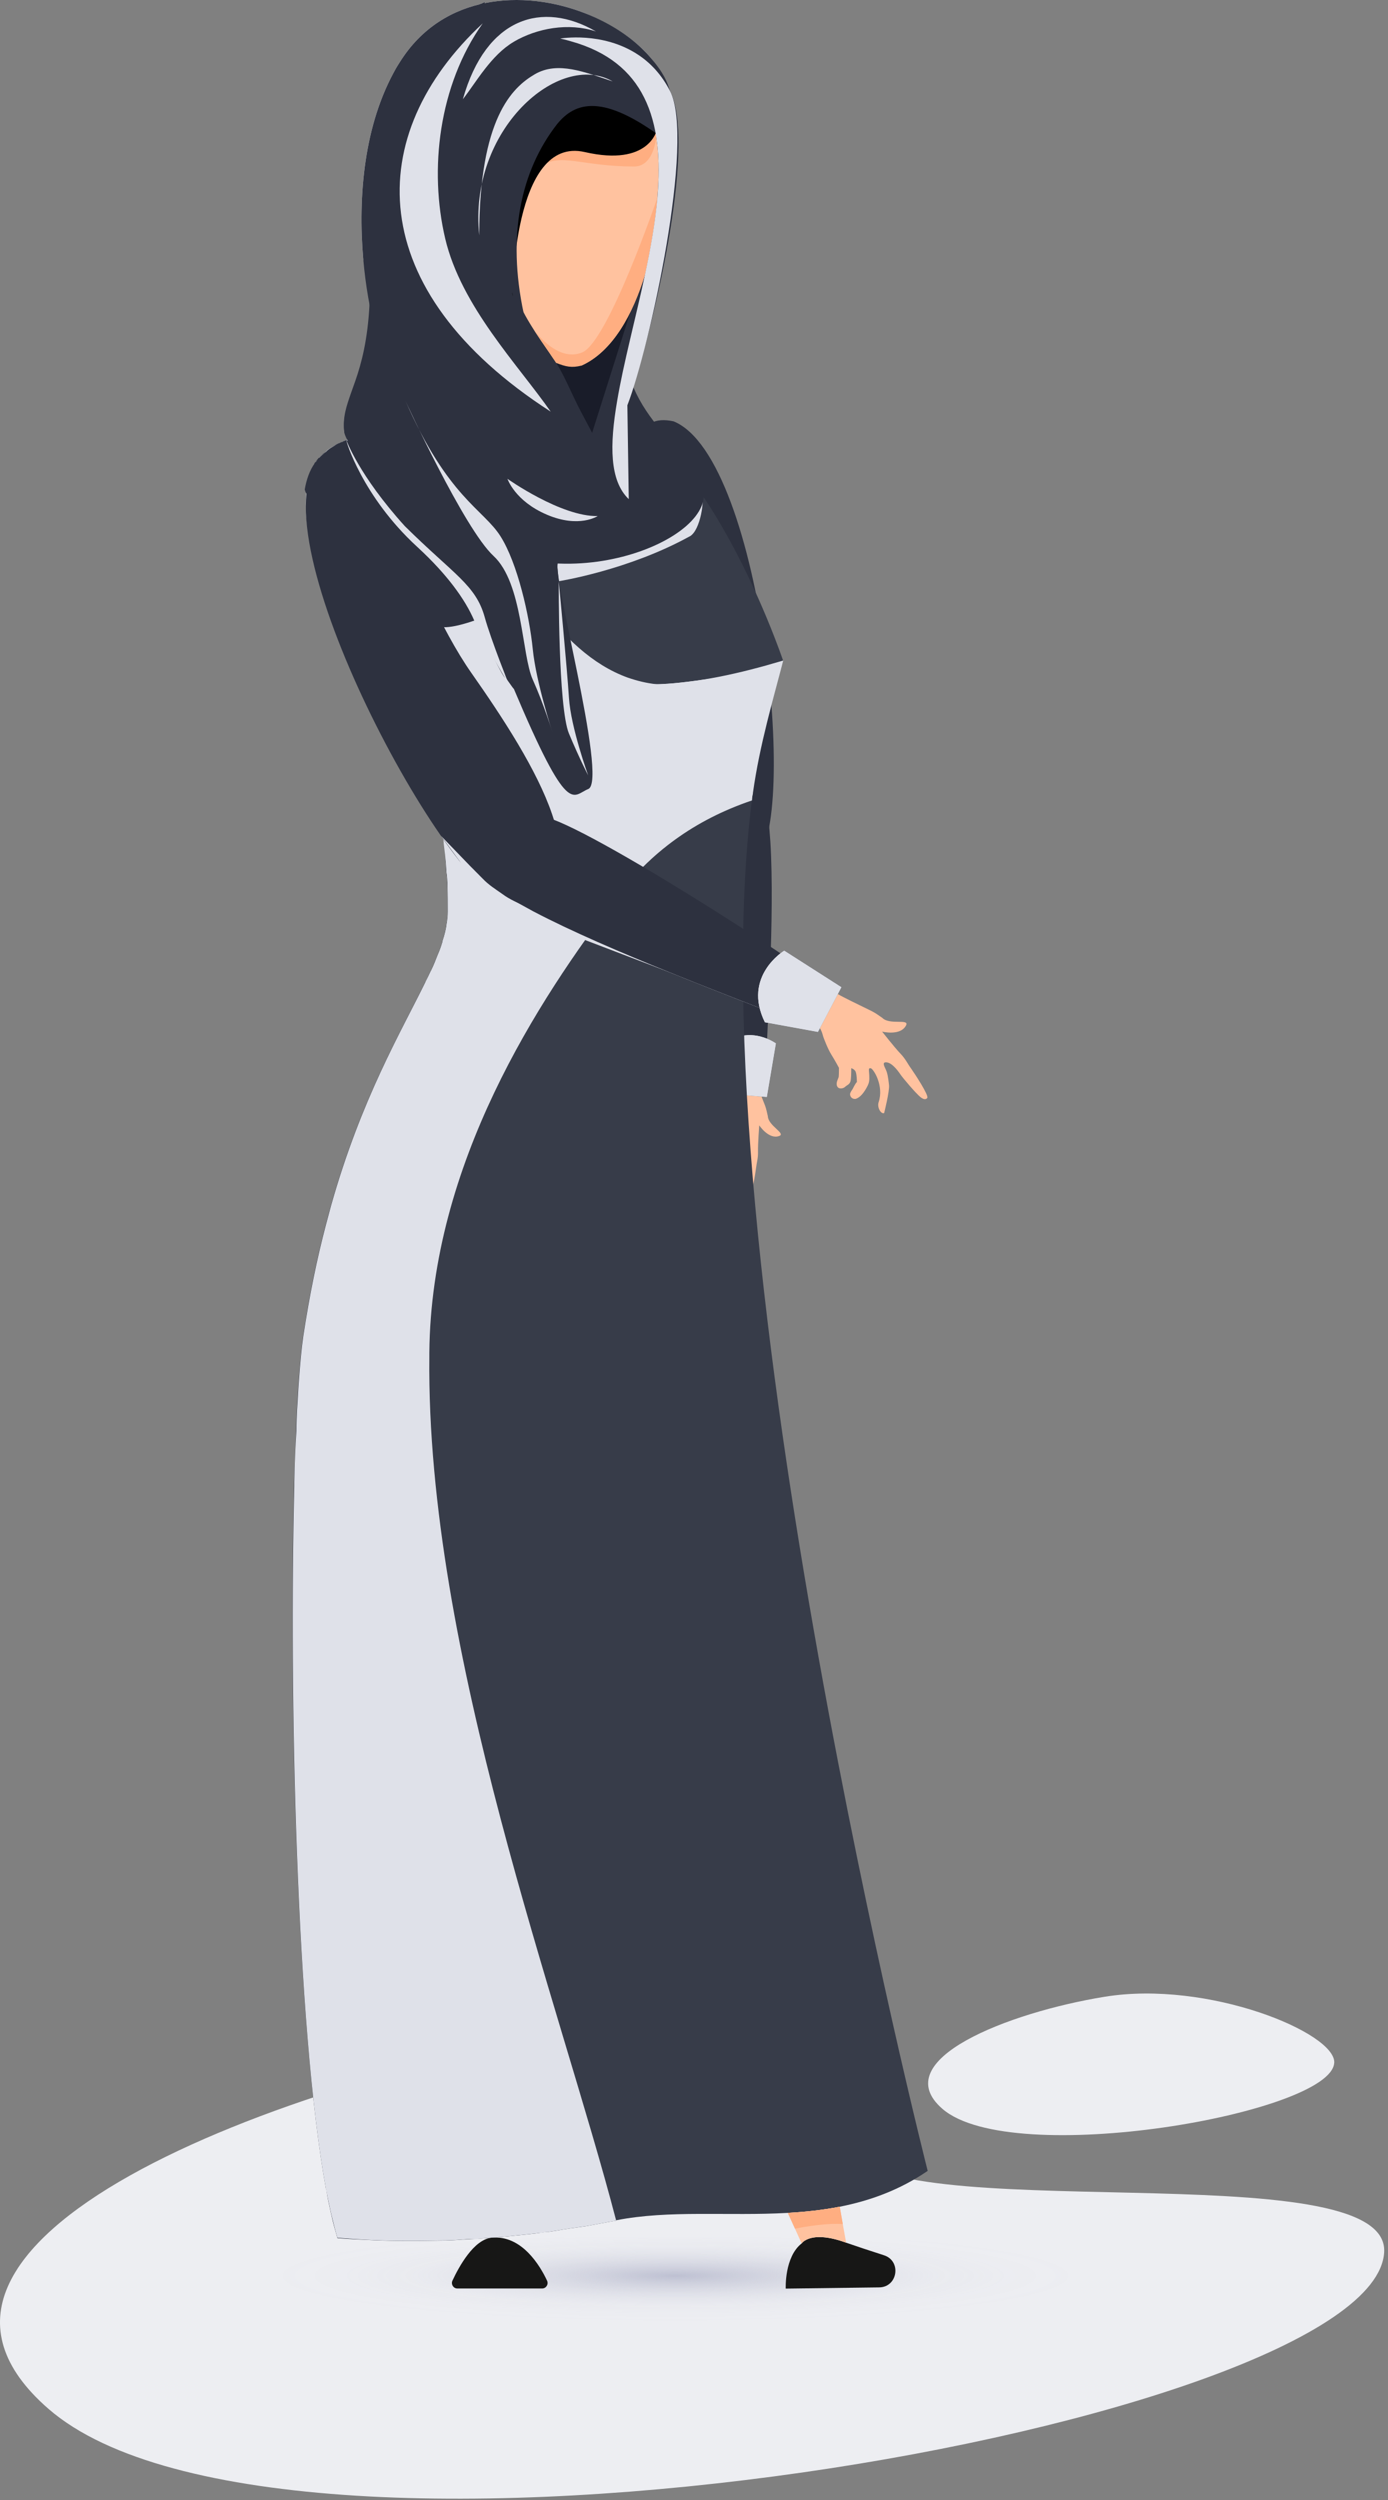 <svg width="250" height="450" viewBox="0 0 250 450" fill="none" xmlns="http://www.w3.org/2000/svg">
<rect x="0" y="0" width="250" height="450" fill="#808080" stroke="none"/>
<path d="M152.29 386.35C158.87 401.57 250.33 387.03 249.31 405.39C247.58 436.43 51.54 470.73 8.75 433.61C-25.83 403.61 49.28 374.46 108.3 364.86C171.91 354.51 135.92 348.49 152.29 386.34V386.35Z" fill="#EDEEF2"/>
<path d="M240.31 371.309C239.8 380.419 182.29 390.479 169.74 379.589C159.59 370.789 181.63 362.239 198.95 359.419C217.61 356.379 240.62 365.919 240.32 371.309H240.31Z" fill="#EDEEF2"/>
<path opacity="0.5" d="M122.14 417.78C179.036 417.78 225.16 414.381 225.16 410.19C225.16 405.998 179.036 402.6 122.14 402.6C65.244 402.6 19.12 405.998 19.12 410.19C19.12 414.381 65.244 417.78 122.14 417.78Z" fill="url(#paint0_radial_123_18)"/>
<path d="M158.36 411.729L141.52 411.949C141.52 411.949 141.27 406.249 144.4 403.809C144.59 403.559 144.78 403.429 144.96 403.309C146.71 402.249 149.47 402.619 152.41 403.689C154.13 404.289 156.55 405.089 159.22 405.949C162.41 406.979 161.71 411.679 158.36 411.729Z" fill="#171716"/>
<path d="M82.38 411.929H97.64C98.36 411.929 98.84 411.179 98.54 410.529C97.28 407.849 93.99 402.279 88.57 402.789C85.33 403.089 82.65 408.039 81.49 410.519C81.19 411.179 81.66 411.929 82.38 411.929Z" fill="#171716"/>
<path d="M80.69 164.02C80.69 164.58 80.63 165.12 80.55 165.64C80.61 165.1 80.69 164.55 80.69 164.02Z" fill="#939496"/>
<path d="M135.54 155.19C144.23 151.03 137.6 82.45 121.32 75.84C107.64 72.9 119.13 101.31 118.91 119.91C118.69 138.22 119.79 162.73 135.54 155.19Z" fill="#2D313F"/>
<path d="M133.39 186.229C131.12 186.259 128.22 187.959 128.22 187.959C128.22 187.959 129.02 190.249 129.45 191.929C129.59 192.449 129.68 192.919 129.71 193.229C129.82 194.549 129.48 195.719 129.18 196.289C128.87 196.859 128.18 198.759 128.01 199.699C127.85 200.629 127.46 202.159 127.46 202.159C127.46 202.159 126.59 203.109 126.4 203.249C126.21 203.389 125.35 203.619 125.17 204.219C124.99 204.819 125.74 205.199 126.1 205.169C126.46 205.139 126.86 205.389 127.34 205.099C127.73 204.859 128.5 204.019 128.79 203.699C128.79 203.699 128.79 203.699 128.79 203.689C128.85 203.619 128.89 203.579 128.89 203.579C128.89 203.579 129.06 203.809 129.08 204.159C129.08 204.219 129.08 204.289 129.08 204.349C129.03 204.819 128.04 205.899 128.04 205.899C127.84 205.839 126.73 206.269 126.73 206.269C126.44 206.329 126.1 206.419 125.93 206.539C125.65 206.749 125.5 207.319 125.9 207.699C125.94 207.749 125.99 207.799 126.06 207.829C126.733 208.115 127.7 208.019 128.96 207.539C129.44 207.359 129.76 207.129 130.31 206.459C130.86 205.789 131.01 205.399 131.28 205.759C131.54 206.119 130.97 209.369 128.47 210.769C127.64 211.229 127.4 212.559 127.92 212.719C127.92 212.719 131.03 210.659 131.61 209.879C131.8 209.619 132.51 208.679 132.81 208.009C133.12 207.329 133.22 206.159 133.83 206.779C134.44 207.389 134.36 208.799 134.2 209.879C134.1 210.569 133.97 213.839 134.12 214.839C134.2 215.389 134.41 215.769 134.85 215.699C135.37 215.619 136.06 211.159 136.15 210.429C136.3 209.149 136.56 208.559 136.53 207.259C136.5 205.959 136.75 202.559 136.75 202.559C136.75 202.559 138.48 205.189 140.37 204.469C141.57 204.009 138.36 202.639 138.3 200.909C138.23 200.629 138.16 200.309 138.08 199.959C138.01 199.649 137.91 199.329 137.8 199.009C137.49 198.189 136.44 195.599 135.88 194.069C135.81 193.879 135.75 193.709 135.69 193.549C135.22 192.179 133.4 186.249 133.4 186.249L133.39 186.229Z" fill="#FFC29F"/>
<path d="M130.83 197.579L137.73 196.749C137.74 196.459 137.78 196.119 137.76 195.759C137.79 195.419 137.78 195.059 137.81 194.599C138.15 185.949 139.56 164.739 138.76 151.569C138.64 149.859 138.51 148.329 138.35 146.959C138.32 146.769 138.26 146.629 138.26 146.509C137.99 145.149 137.58 143.839 137.04 142.549L136.22 140.709L136.17 140.689C132.32 137.799 127.25 141.989 125.04 146.319C122.76 150.679 129.56 194.779 130.69 197.349C130.77 197.439 130.79 197.509 130.82 197.579H130.83Z" fill="#2D313F"/>
<path d="M129.16 189.268L130.86 196.858L138.12 197.458L139.75 187.808C139.75 187.808 134.01 183.638 129.16 189.268Z" fill="#2D313F"/>
<g style="mix-blend-mode:multiply">
<path d="M129.16 189.268L130.86 196.858L138.12 197.458L139.75 187.808C139.75 187.808 134.01 183.638 129.16 189.268Z" fill="#DFE1E9"/>
</g>
<g style="mix-blend-mode:multiply">
<path d="M129.16 189.268L130.86 196.858L138.12 197.458L139.75 187.808C139.75 187.808 134.01 183.638 129.16 189.268Z" fill="#DFE1E9"/>
</g>
<path d="M58.76 394.039C58.88 394.849 59.01 395.669 59.19 396.479C59.38 397.229 59.51 398.049 59.69 398.739C60.01 400.239 60.38 401.489 60.76 402.799V402.859C60.76 402.859 62.63 403.049 66.08 403.179C69.28 403.369 73.78 403.429 79.22 403.309C80.6 403.309 81.98 403.239 83.35 403.119H83.48C84.17 403.119 84.86 403.049 85.61 402.989C86.79 402.929 87.99 402.859 89.24 402.739C91.11 402.609 92.99 402.369 95.06 402.179C95.43 402.179 95.87 402.049 96.31 402.049C96.74 401.979 97.19 401.919 97.56 401.859C97.99 401.789 98.43 401.729 98.87 401.729C99.3 401.669 99.68 401.599 100.12 401.539C101.87 401.219 103.62 400.979 105.44 400.729C107.26 400.409 109.07 400.039 110.95 399.719V399.659C120.46 397.759 131.2 398.929 141.9 398.319C145.04 398.139 148.16 397.809 151.25 397.209C156.71 396.129 162.04 394.209 167.09 390.759C167.09 390.759 125.16 226.009 135.42 144.079C135.42 143.879 135.49 143.639 135.49 143.389C135.49 143.139 135.55 142.889 135.55 142.699C136.74 133.809 138.56 125.799 141.05 118.909C141.05 118.909 124.59 69.959 102.5 73.079C80.34 76.209 70.51 75.829 70.51 75.829C67.83 76.959 65.57 77.829 63.62 78.709H63.5V78.779C63.37 78.839 63.13 78.899 62.94 78.969C62.75 79.029 62.57 79.089 62.38 79.219C62.25 79.219 62.19 79.279 62.06 79.349C62 79.349 61.93 79.409 61.87 79.409C61.8 79.409 61.74 79.469 61.68 79.539H61.61C61.42 79.599 61.23 79.659 61.05 79.789C60.99 79.789 60.93 79.789 60.86 79.849C60.55 79.979 60.3 80.169 60.05 80.349C59.68 80.539 59.3 80.789 58.98 81.039C58.85 81.169 58.66 81.229 58.55 81.409L58.48 81.469C58.42 81.539 58.29 81.599 58.23 81.659C58.23 81.659 58.16 81.599 58.16 81.729L57.97 81.919C57.78 82.109 57.6 82.239 57.48 82.419C57.433 82.419 57.39 82.439 57.35 82.479C57.22 82.669 57.03 82.849 56.92 83.039C56.873 83.079 56.85 83.122 56.85 83.169C56.73 83.229 56.73 83.289 56.66 83.359C56.66 83.479 56.6 83.549 56.6 83.609V83.669C56.53 83.859 56.41 83.989 56.34 84.169C56.28 84.239 56.22 84.299 56.28 84.359C56.22 84.489 56.15 84.619 56.15 84.729C56.03 84.989 55.96 85.099 55.9 85.419V85.479C55.84 85.739 55.77 85.979 55.77 86.239C55.71 86.489 55.71 86.799 55.71 87.049V88.119C55.71 88.369 55.71 88.549 55.77 88.809C55.77 89.369 55.77 89.989 55.9 90.629C55.96 91.189 56.03 91.749 56.15 92.379C56.59 95.009 58.09 97.889 60.17 101.339C61.92 104.339 64.18 107.719 66.48 111.669C66.55 111.669 66.55 111.729 66.55 111.729C71.81 120.749 77.56 132.639 79.69 149.419C80.07 151.799 80.25 154.299 80.38 156.929C80.51 157.749 80.57 158.629 80.57 159.499C80.63 161.009 80.63 162.509 80.63 164.079V164.139C80.63 164.829 80.57 165.519 80.44 166.199C80.32 167.269 80.07 168.269 79.69 169.399C79.69 169.589 79.63 169.769 79.57 169.899C79.37 170.519 79.13 171.209 78.81 171.899C78.43 172.839 78.06 173.829 77.56 174.839V174.899H77.5C77.25 175.459 76.94 176.089 76.69 176.719H76.62C72.24 185.739 65.04 197.749 59.59 217.039C59.28 218.159 58.97 219.349 58.65 220.539C57.09 226.489 55.71 233.119 54.59 240.569C54.27 242.639 54.03 245.449 53.77 248.839C53.65 250.339 53.58 252.039 53.46 253.779C53.39 254.969 53.33 256.289 53.33 257.599C53.2 260.479 53.08 263.549 52.96 266.859V267.609C52.02 304.419 53.33 364.579 58.72 394.069L58.76 394.039Z" fill="#373C49"/>
<g style="mix-blend-mode:multiply">
<path d="M124.25 96.529C113.16 102.659 100.64 104.619 100.64 104.619L100.3 101.239L99.51 98.649L101.83 97.769L102.02 97.709L126.37 88.449C127 89.829 126.17 95.469 124.25 96.539V96.529Z" fill="#DFE1E9"/>
</g>
<g style="mix-blend-mode:multiply">
<path d="M141.07 118.91C139.32 125.67 136.81 134.12 135.62 142.7C135.62 142.89 135.56 143.14 135.5 143.39C135.5 143.64 135.44 143.89 135.44 144.08C125.05 147.59 117.1 153.53 111.09 161.48C96.94 180.01 77.64 209.49 77.33 243.48V244.23C76.77 297.38 100.89 360.91 110.97 399.66V399.72C109.09 400.03 107.28 400.41 105.46 400.72C103.64 400.97 101.89 401.22 100.14 401.53C99.7 401.59 99.33 401.66 98.89 401.72C98.45 401.78 98.01 401.78 97.58 401.91C97.2 401.91 96.77 401.97 96.33 402.04C95.89 402.04 95.45 402.17 95.08 402.17C93.01 402.36 91.14 402.61 89.26 402.73C88.01 402.79 86.82 402.92 85.63 403.04C84.94 403.04 84.19 403.04 83.5 403.1H83.37C81.99 403.23 80.62 403.29 79.24 403.29C73.79 403.42 69.29 403.35 66.09 403.16C62.65 402.97 60.77 402.78 60.77 402.78C60.39 401.53 60.08 400.21 59.71 398.71C59.52 398.02 59.4 397.21 59.21 396.46C59.02 395.65 58.9 394.83 58.71 394.02C53.33 364.6 52.07 304.44 53.01 267.57V266.82C53.07 263.5 53.2 260.43 53.39 257.56C53.39 256.25 53.45 254.93 53.51 253.74C53.64 251.99 53.7 250.3 53.82 248.79C54.07 245.41 54.32 242.59 54.63 240.53C55.76 233.08 57.13 226.45 58.7 220.5C59.01 219.31 59.33 218.12 59.64 216.99C65.09 197.71 72.28 185.69 76.67 176.68C76.98 176.05 77.3 175.43 77.55 174.86L77.61 174.8C78.11 173.8 78.49 172.8 78.86 171.86C79.17 171.17 79.42 170.48 79.61 169.86C79.67 169.74 79.73 169.55 79.73 169.36C80.11 168.23 80.36 167.23 80.48 166.17C80.61 165.48 80.67 164.79 80.67 164.1V164.04C80.67 162.48 80.67 160.97 80.61 159.47C80.61 158.59 80.55 157.72 80.42 156.9C80.31 154.66 80.11 152.56 79.83 150.5C79.76 150.05 79.69 149.59 79.6 149.14C79.35 147.45 79.04 145.82 78.72 144.26C78.53 143.07 78.28 141.94 77.97 140.82C77.72 139.76 77.41 138.63 77.09 137.63C76.84 136.75 76.53 135.88 76.28 135C75.4 132.18 74.4 129.55 73.28 127.11C73.03 126.42 72.78 125.8 72.47 125.23C72.22 124.6 71.97 123.98 71.66 123.41C69.72 119.22 67.59 115.52 65.59 112.14C66.09 112.08 66.4 111.95 66.53 111.64C66.66 111.58 66.72 111.45 66.72 111.39C66.72 111.26 66.78 111.08 66.78 110.89C66.78 110.51 66.66 110.08 66.53 109.58C66.34 109.08 66.09 108.52 65.78 107.89C65.47 107.33 65.09 106.64 64.65 105.95C64.21 105.26 63.77 104.51 63.27 103.76C62.96 103.2 62.64 102.7 62.27 102.13C61.96 101.63 61.64 101.07 61.27 100.57C61.02 100.19 60.77 99.76 60.52 99.38C59.64 97.88 58.77 96.31 58.08 94.81C57.77 94.31 57.52 93.75 57.27 93.25C57.14 93 57.08 92.81 56.96 92.56C56.71 91.81 56.46 91.12 56.27 90.43C56.02 89.87 55.89 89.37 55.83 88.8C55.77 88.55 55.77 88.36 55.77 88.11C55.71 87.86 55.71 87.61 55.71 87.36C55.71 87.24 55.71 87.17 55.77 87.05C55.77 86.8 55.77 86.49 55.83 86.24C55.83 85.99 55.89 85.74 55.96 85.49V85.43C56.02 85.31 56.02 85.18 56.02 85.05C56.08 84.8 56.15 84.61 56.33 84.36C56.27 84.3 56.33 84.23 56.39 84.17C56.45 83.98 56.58 83.86 56.64 83.67V83.61L56.7 83.55C56.76 83.42 56.83 83.3 56.89 83.17C56.89 83.13 56.91 83.086 56.95 83.04C57.2 82.85 57.39 82.6 57.51 82.48V82.42C57.64 82.23 57.82 82.11 58.01 81.92L58.2 81.73H58.26V81.67C58.32 81.61 58.45 81.54 58.51 81.48L58.57 81.42C58.7 81.29 58.88 81.11 59.01 80.98C59.39 80.73 59.7 80.48 60.07 80.35C60.32 80.16 60.57 79.97 60.88 79.85C60.94 79.79 61.01 79.79 61.07 79.79C61.26 79.66 61.45 79.6 61.63 79.54H61.69C61.75 79.48 61.82 79.42 61.88 79.42C61.94 79.42 62 79.36 62.07 79.36C62.2 79.3 62.26 79.23 62.38 79.23C62.57 79.1 62.76 79.04 62.94 78.98C63.13 78.92 63.38 78.79 63.5 78.73H63.62C63.81 78.67 64 78.61 64.18 78.54C65.62 78.1 66.93 77.85 68.19 77.85C68.63 77.85 69.13 77.85 69.57 77.91C74.7 78.72 77.9 83.79 80.34 90.05V90.11C83.09 97 84.91 105.32 87.41 111.02C88.66 113.96 90.16 116.15 92.04 117.15C100.99 121.78 109.5 123.47 118.27 123.16H118.39C125.65 122.91 133.1 121.28 141.05 118.9L141.07 118.91Z" fill="#DFE1E9"/>
</g>
<path d="M80.69 164.02C80.69 164.71 80.62 165.36 80.5 166C80.59 165.34 80.69 164.67 80.69 164.02Z" fill="#C1C3C9"/>
<g style="mix-blend-mode:multiply">
<path d="M129.31 121.989C113.03 146.899 97.82 172.189 76.73 176.699C77.04 176.069 77.29 175.449 77.61 174.879V174.819C78.11 173.819 78.49 172.819 78.86 171.879C79.17 171.189 79.42 170.499 79.61 169.879C79.67 169.689 79.73 169.499 79.73 169.379C80.11 168.249 80.36 167.249 80.48 166.189C80.61 165.499 80.67 164.809 80.67 164.119V164.059C80.67 162.499 80.67 160.989 80.61 159.489C80.61 158.609 80.55 157.739 80.42 156.919C80.36 155.099 80.11 153.479 79.92 151.849C79.92 151.539 79.86 151.289 79.86 151.039C79.8 150.409 79.67 149.789 79.61 149.159C79.36 147.469 79.05 145.839 78.73 144.279C78.54 143.089 78.29 141.959 77.98 140.839C77.73 139.779 77.42 138.649 77.1 137.649C76.85 136.769 76.54 135.899 76.29 135.019C75.41 132.199 74.41 129.569 73.29 127.129C73.04 126.439 72.79 125.819 72.54 125.249C72.23 124.619 71.98 123.999 71.66 123.429C69.72 119.239 67.59 115.539 65.59 112.159C66.09 112.099 66.4 111.969 66.53 111.659C66.66 111.599 66.72 111.469 66.72 111.409C66.72 111.279 66.78 111.099 66.78 110.909C66.78 110.529 66.66 110.099 66.53 109.599C66.34 109.099 66.09 108.539 65.78 107.909C65.47 107.349 65.09 106.659 64.65 105.969C64.27 105.219 63.77 104.469 63.34 103.719C63.03 103.219 62.65 102.719 62.28 102.159C61.97 101.659 61.65 101.099 61.28 100.599C61.03 100.219 60.78 99.789 60.53 99.409C59.65 97.909 58.78 96.339 58.09 94.839C57.84 94.459 57.65 94.089 57.53 93.709C57.47 93.579 57.4 93.399 57.28 93.269C57.15 93.019 57.03 92.829 56.97 92.579C56.72 91.829 56.47 91.139 56.28 90.449C55.97 89.389 55.78 88.379 55.78 87.449V87.069C55.78 86.819 55.78 86.509 55.84 86.259C55.84 86.009 55.9 85.759 55.97 85.509V85.449C56.03 85.139 56.1 85.009 56.22 84.759C56.22 84.629 56.28 84.509 56.35 84.379C56.29 84.319 56.35 84.249 56.41 84.189C56.47 83.999 56.6 83.879 56.66 83.689V83.629L56.72 83.569C56.78 83.439 56.85 83.319 56.91 83.189C56.91 83.149 56.93 83.106 56.97 83.059C57.22 82.869 57.41 82.619 57.53 82.499C57.78 82.189 58.03 81.939 58.28 81.749C58.34 81.689 58.41 81.559 58.53 81.499L58.59 81.439H58.65C58.78 81.319 58.9 81.189 59.03 81.059C59.34 80.809 59.72 80.559 60.09 80.369C60.34 80.179 60.59 79.989 60.9 79.869C60.96 79.809 61.03 79.809 61.09 79.809C61.28 79.689 61.47 79.619 61.65 79.559H61.71C61.77 79.499 61.84 79.429 61.9 79.429C61.96 79.429 62.03 79.369 62.09 79.369C62.22 79.309 62.28 79.239 62.4 79.239C62.59 79.109 62.78 79.049 62.96 78.989C63.15 78.929 63.4 78.869 63.52 78.799C63.58 78.799 63.58 78.739 63.64 78.739C63.83 78.679 64.02 78.609 64.2 78.549C65.64 78.049 66.89 77.859 68.21 77.859C68.65 77.859 69.15 77.859 69.59 77.919C71.28 78.109 72.78 78.669 74.28 79.479C75.78 80.359 77.22 81.479 78.66 82.919C81.66 85.859 84.42 89.929 87.24 94.249L87.3 94.309C90.12 98.629 93 103.259 96.19 107.519C96.44 107.899 96.75 108.269 97 108.579C101.51 114.589 106.64 119.659 113.09 121.979C114.72 122.539 116.47 122.979 118.29 123.169H118.41C120.48 123.289 129.3 121.979 129.3 121.979L129.31 121.989Z" fill="#DFE1E9"/>
</g>
<g style="mix-blend-mode:multiply">
<path d="M94.25 162.62C84.4 164.7 47.16 100.18 56.6 83.6C66.17 71.97 73.62 105.02 85.44 121.26C97.07 137.25 112.11 158.85 94.26 162.62H94.25Z" fill="#DFE1E9"/>
</g>
<path d="M92.77 162.93C83.32 164.99 47.48 100.62 56.54 84.15C65.73 72.6 73.57 105.01 84.91 121.14C96.07 137.02 109.9 159.19 92.77 162.93Z" fill="#2D313F"/>
<g style="mix-blend-mode:multiply">
<path d="M102.52 138.519C103.9 139.579 104.49 135.629 105.99 135.699C108.6 143.339 99.51 144.969 98.2 139.709C96.76 134.139 92.13 123.179 85.68 111.669C79.23 100.279 71.03 88.379 62.27 80.619L65.34 81.059L69.47 81.619L78.67 82.929L88 84.239C93.38 88.309 98.08 92.999 101.83 97.759C102.27 98.259 98.14 107.279 97.01 108.589C94.63 110.969 93.75 115.229 94.51 121.919C95.39 129.429 98.58 135.629 102.46 138.509C102.46 138.569 102.52 138.509 102.52 138.509V138.519Z" fill="#DFE1E9"/>
</g>
<path d="M62.01 77.739C62.28 80.229 68.28 82.499 82.47 94.779C99.12 109.189 130.28 97.319 126.47 87.329C123.34 79.129 108.76 73.239 113.19 54.129C117.21 36.799 66.38 31.369 66.77 34.609C70.78 67.889 61.1 69.319 62.01 77.739Z" fill="#2D313F"/>
<path d="M97.31 100.07C97.12 100.07 97 100.01 96.81 100.01C91.61 99.51 86.29 99.2 82.16 96.25C78.59 93.68 75.65 91.49 73.15 89.55C73.09 89.55 73.09 89.49 73.09 89.42C66.96 84.6 63.89 81.47 62.64 79.4V79.34C62.26 78.71 62.08 78.15 62.01 77.71C61.7 75.08 62.39 73.14 63.26 70.64C65.2 65.26 68.33 57.37 65.58 34.58C65.39 32.95 79.48 33.52 91.81 36.77C81.48 46.54 78.48 64.88 85.49 82.28C88.31 89.35 92.5 95.36 97.32 100.06L97.31 100.07Z" fill="#2D313F"/>
<path d="M121.02 38.369C120.3 44.219 119.07 50.129 117.66 55.389C117.64 55.459 117.62 55.529 117.6 55.599C115.71 62.569 113.49 68.369 111.71 71.309C111.59 71.509 111.47 71.689 111.36 71.859C111.26 71.999 111.16 72.139 111.05 72.269C104.78 80.009 78.19 72.439 73.48 66.009C73.44 65.949 73.39 65.889 73.35 65.839C73.28 65.729 73.21 65.619 73.15 65.509C73.02 65.279 72.9 65.049 72.77 64.809C70.5 60.619 67.53 54.119 65.43 46.669C64.43 35.269 65.62 22.229 71.32 12.369C74.98 5.789 80.48 2.179 86.5 0.749C86.78 0.619 87.05 0.489 87.32 0.369C87.31 0.439 87.3 0.499 87.29 0.569C93.34 -0.681 99.85 0.209 105.51 2.439C109.68 4.179 113.34 6.489 115.96 9.069C116.15 9.259 116.34 9.449 116.52 9.639C116.7 9.829 116.87 10.019 117.04 10.219C121.89 15.809 122.42 26.959 121.02 38.369Z" fill="#EDEEF2"/>
<path d="M115.96 17.969C115.96 17.969 115.98 17.799 116 17.499C113.66 12.859 109.55 9.309 102.86 7.449C98.2 7.509 94.07 9.189 90.77 13.259C87.71 18.789 86.69 24.669 87.08 30.789C87.08 30.789 96.38 4.299 115.96 17.979V17.969ZM120.69 16.399C120.17 14.749 119.6 13.159 117.04 10.219C116.87 10.019 116.7 9.829 116.52 9.639C116.34 9.449 116.15 9.259 115.96 9.069C113.24 6.349 109.59 4.049 105.51 2.439C99.85 0.209 93.34 -0.681 87.29 0.569C87.03 0.619 86.77 0.679 86.5 0.749C80.48 2.179 74.98 5.789 71.32 12.369C61.08 30.749 67.24 54.329 72.77 64.809C72.9 65.049 73.02 65.279 73.15 65.509C73.21 65.619 73.28 65.729 73.35 65.839C73.39 65.889 73.44 65.949 73.48 66.009C75.4 68.479 81.32 70.929 88.07 72.479C93.26 73.659 98.93 74.309 103.66 74.029C106.62 73.839 109.2 73.299 111.05 72.269C111.09 72.269 111.12 72.239 111.15 72.219C111.32 72.129 111.47 72.029 111.63 71.919H111.64C112.73 71.189 113.5 70.249 113.85 69.099C114.35 67.429 115.96 62.259 117.6 55.599C117.62 55.529 117.64 55.459 117.66 55.389C118.91 50.279 120.19 44.309 121.02 38.369C122.17 30.199 122.46 22.089 120.69 16.399Z" fill="#2D313F"/>
<path d="M113.25 89.849C103.33 87.009 74.89 75.449 71.2 69.059C68.64 64.619 66.27 56.219 65.43 46.669C64.43 35.269 65.62 22.229 71.32 12.369C74.28 7.249 81.2 3.209 86.5 0.749C86.78 0.619 87.05 0.489 87.32 0.369C87.31 0.439 87.3 0.499 87.29 0.569C86.34 6.659 79.73 11.669 81.01 18.479C85.41 42.159 100.36 52.909 117.04 52.249C113.95 59.939 112.39 66.229 111.71 71.309C111.68 71.519 111.66 71.719 111.64 71.919H111.63C109.96 85.669 114.87 90.309 113.25 89.849Z" fill="#2D313F"/>
<path opacity="0.8" d="M106.03 79.879L94.66 59.559L115.53 49.869L106.03 79.879Z" fill="#151723"/>
<path d="M98.51 64.189C98.81 64.319 99.1 64.449 99.4 64.559C101.16 65.249 102.96 65.669 104.72 65.809C110.34 63.289 113.99 56.549 116.18 49.389C117.62 44.659 118.4 39.759 118.69 35.769C118.72 35.389 118.74 34.999 118.76 34.639C121.44 21.169 119.77 14.349 115.32 10.859C112.96 9.009 109.83 8.099 106.15 7.609C105.03 7.459 103.94 7.399 102.85 7.409C109.55 9.279 113.66 12.829 115.99 17.469C115.97 17.779 115.95 17.949 115.95 17.949C96.37 4.269 87.07 30.759 87.07 30.759C86.68 24.639 87.71 18.759 90.76 13.219C88.84 15.589 87.19 18.779 85.89 22.919C85.08 25.509 84.39 28.459 83.85 31.839C81.22 48.419 89.23 60.039 98.49 64.169L98.51 64.189Z" fill="#FFC29F"/>
<path d="M84.18 68.919L89 72.469L112.79 89.989C110.26 84.679 107.42 79.339 104.59 74.019C102.85 70.729 101.56 67.179 99.44 64.189C93.62 55.979 89.88 50.369 88.02 30.769C87.44 24.669 88.65 18.769 91.71 13.239C93.59 9.829 96.25 6.539 99.82 3.409C100.24 3.029 100.68 2.659 101.13 2.289C100.99 2.349 100.21 2.689 98.99 3.319C96.07 4.819 90.6 7.929 85.34 12.639C73.41 23.289 62.48 42.139 84.19 68.919H84.18Z" fill="#2D313F"/>
<g style="mix-blend-mode:multiply">
<path d="M80.19 42.949C77.27 30.579 79 15.379 86.95 4.199C65.38 24.229 65.19 52.179 99.19 74.099C93.34 65.709 83.06 55.129 80.19 42.949Z" fill="#DFE1E9"/>
</g>
<g style="mix-blend-mode:multiply">
<path d="M92.55 7.509C96.71 5.079 102.41 4.019 107.35 5.669C97.7 0.069 87.54 3.099 83.37 17.859C85.76 14.809 88.46 9.909 92.55 7.519V7.509Z" fill="#DFE1E9"/>
</g>
<path d="M116 17.489C120.2 25.82 118.69 37.62 116.18 49.4C114.48 57.38 112.31 65.35 111.15 72.219C109.8 80.09 109.77 86.519 113.25 89.85L113 72.95C118.91 55.05 125.19 25.169 120.69 16.399C119.15 13.389 117.13 11.309 114.96 9.869C108.56 5.599 100.92 6.939 100.92 6.939C101.59 7.089 102.24 7.249 102.86 7.429C109.55 9.289 113.66 12.85 116 17.48V17.489Z" fill="#2D313F"/>
<g style="mix-blend-mode:multiply">
<path d="M143.02 183.549L96.2 165.709C90.44 163.519 85.83 160.289 82.76 154.969L79.44 150.459L84.59 155.789L86.91 158.129C88.04 159.319 89.21 160.019 90.52 160.949C90.64 161.009 90.77 161.139 90.96 161.259C92.46 162.259 94.01 162.809 95.7 163.559C109.28 170.699 132.45 179.269 141.77 183.029C142.27 183.219 142.65 183.409 143.02 183.529V183.549Z" fill="#DFE1E9"/>
</g>
<g style="mix-blend-mode:multiply">
<path d="M142.14 183.529C132.81 179.769 109.65 171.199 96.07 164.059L142.14 183.529Z" fill="#DFE1E9"/>
</g>
<g style="mix-blend-mode:multiply">
<path d="M91.39 86.18C91.39 86.18 101.06 93.03 107.65 92.89C107.65 92.89 104.32 95.12 98.52 92.65C92.71 90.18 91.4 86.18 91.4 86.18H91.39Z" fill="#DFE1E9"/>
</g>
<path d="M148.59 177.459L144.46 184.469C144.15 184.339 143.77 184.219 143.4 184.029C143.02 183.899 142.65 183.719 142.15 183.529C132.82 179.769 109.66 171.199 96.08 164.059C94.33 163.119 92.76 162.239 91.39 161.429C91.2 161.299 91.08 161.179 90.95 161.119C89.64 160.179 88.45 159.119 87.32 157.929L85.76 156.179V156.119C84.51 150.609 91.33 147.169 96.97 146.859C102.67 146.479 146.24 174.779 148.43 177.219C148.49 177.349 148.55 177.409 148.62 177.469L148.59 177.459Z" fill="#2D313F"/>
<path d="M100.64 101.239C98.7 101.049 109.64 140.529 105.95 142.029C103.07 143.159 102.44 147.419 92.55 123.989C92.49 124.049 91.18 122.069 91.11 122.069C90.48 122.319 85.98 111.579 85.42 111.709C83.42 112.399 81.66 112.839 80.29 112.899C79.73 112.899 79.23 112.839 78.85 112.709C70.9 110.389 64.83 104.379 60.7 98.689C59.45 96.999 58.38 95.309 57.51 93.679C57.45 93.559 57.38 93.369 57.26 93.239C56.76 92.299 56.32 91.419 55.95 90.609C55.64 89.979 55.39 89.359 55.2 88.859C55.01 88.609 54.95 88.299 54.89 88.109C55.2 86.289 55.77 84.669 56.71 83.349C56.77 83.289 56.77 83.219 56.9 83.159C56.9 83.119 56.92 83.075 56.96 83.029C57.09 82.839 57.27 82.649 57.4 82.469C57.44 82.429 57.483 82.409 57.53 82.409C57.66 82.219 57.84 82.099 58.03 81.909L58.22 81.719H58.28V81.659C58.34 81.599 58.47 81.529 58.53 81.469L58.59 81.409H58.65C58.78 81.279 58.9 81.159 59.03 81.029C59.34 80.779 59.72 80.529 60.09 80.339C60.34 80.149 60.59 79.959 60.9 79.839C60.96 79.779 61.03 79.779 61.09 79.779C61.28 79.649 61.47 79.589 61.65 79.529H61.71C61.77 79.469 61.84 79.409 61.9 79.409C61.96 79.409 62.02 79.349 62.09 79.349C62.22 79.289 62.28 79.219 62.4 79.219L62.65 79.349V79.409L69.16 83.349L80.37 90.049V90.109L87.26 94.239L87.32 94.299L96.84 99.999L100.67 101.229L100.64 101.239Z" fill="#2D313F"/>
<path d="M144.15 175.049C142.35 176.739 141.27 180.239 141.27 180.239C141.27 180.239 143.6 181.489 145.18 182.519C145.67 182.839 146.09 183.139 146.35 183.369C147.41 184.349 148 185.539 148.17 186.229C148.34 186.919 149.18 188.949 149.74 189.829C150.29 190.699 151.11 192.209 151.11 192.209C151.11 192.209 151.11 193.609 151.06 193.859C151.01 194.119 150.48 194.929 150.79 195.539C151.09 196.159 151.97 195.909 152.23 195.619C152.5 195.339 153.01 195.239 153.18 194.649C153.32 194.179 153.32 192.929 153.32 192.459C153.32 192.459 153.32 192.449 153.32 192.439C153.32 192.339 153.32 192.279 153.32 192.279C153.32 192.279 153.63 192.339 153.9 192.609C153.95 192.649 154 192.709 154.04 192.769C154.34 193.179 154.34 194.779 154.34 194.779C154.13 194.879 153.56 196.049 153.56 196.049C153.37 196.309 153.16 196.639 153.12 196.859C153.05 197.239 153.35 197.799 153.94 197.809C154.01 197.809 154.09 197.809 154.16 197.789C154.913 197.529 155.62 196.739 156.28 195.419C156.53 194.919 156.62 194.499 156.57 193.559C156.52 192.619 156.36 192.189 156.84 192.289C157.32 192.389 159.25 195.419 158.26 198.379C157.93 199.359 158.71 200.609 159.25 200.349C159.25 200.349 160.24 196.399 160.13 195.349C160.09 194.999 159.97 193.719 159.72 192.959C159.47 192.189 158.69 191.169 159.63 191.219C160.57 191.269 161.54 192.449 162.21 193.439C162.64 194.069 164.94 196.789 165.79 197.479C166.26 197.859 166.71 198.009 167.01 197.639C167.37 197.199 164.64 193.099 164.18 192.449C163.36 191.309 163.13 190.639 162.16 189.629C161.18 188.609 158.88 185.689 158.88 185.689C158.88 185.689 162.21 186.529 163.2 184.559C163.82 183.309 160.24 184.559 158.92 183.219C158.66 183.049 158.37 182.839 158.05 182.619C157.76 182.429 157.45 182.229 157.12 182.059C156.27 181.619 153.52 180.319 151.94 179.499C151.74 179.399 151.56 179.309 151.41 179.219C150.02 178.459 144.2 175.029 144.2 175.029L144.15 175.049Z" fill="#FFC29F"/>
<path d="M137.77 184.009L147.32 185.749L151.55 177.699L141.25 171.119C141.25 171.119 133.66 175.699 137.77 184.009Z" fill="#2D313F"/>
<g style="mix-blend-mode:multiply">
<path d="M137.77 184.009L147.32 185.749L151.55 177.699L141.25 171.119C141.25 171.119 133.66 175.699 137.77 184.009Z" fill="#DFE1E9"/>
</g>
<g style="mix-blend-mode:multiply">
<path d="M137.77 184.009L147.32 185.749L151.55 177.699L141.25 171.119C141.25 171.119 133.66 175.699 137.77 184.009Z" fill="#DFE1E9"/>
</g>
<g style="mix-blend-mode:multiply">
<path d="M91.68 123.249C91.68 123.249 87.24 115.899 85.42 111.709C83.79 107.889 80.49 103.339 75.15 98.439C65.24 89.349 62.25 79.219 62.38 79.219C62.38 79.219 64.64 85.569 72.91 94.699C81.76 103.439 85.69 105.279 87.3 111.079C88.46 115.259 91.68 123.249 91.68 123.249Z" fill="#DFE1E9"/>
</g>
<path d="M141.9 398.329L143.19 401.159L144.39 403.809C144.58 403.559 144.76 403.439 144.95 403.309C146.7 402.239 149.46 402.619 152.4 403.679L151.8 400.339L151.25 397.209C148.16 397.809 145.03 398.149 141.9 398.319V398.329Z" fill="#FFC29F"/>
<path d="M141.9 398.329L143.19 401.159C145.42 400.709 149.29 400.119 151.8 400.339L151.25 397.209C148.16 397.809 145.03 398.149 141.9 398.319V398.329Z" fill="#FFAE81"/>
<g style="mix-blend-mode:multiply">
<path d="M100.64 104.619C100.64 104.619 100.51 127.319 102.48 132.049C104.46 136.769 105.94 139.569 105.94 139.569C105.94 139.569 102.82 130.979 102.48 125.629C102.14 120.279 100.64 104.619 100.64 104.619Z" fill="#DFE1E9"/>
</g>
<g style="mix-blend-mode:multiply">
<path d="M73.04 72.17C73.04 72.17 83.58 95.16 88.88 100.06C94.18 104.96 93.94 117.84 95.96 122.34C97.98 126.84 99.51 131.83 99.51 131.83C99.51 131.83 96.55 122.8 95.96 116.85C95.37 110.91 93.23 101.39 90.14 96.52C87.05 91.65 80.66 89.53 73.04 72.17Z" fill="#DFE1E9"/>
</g>
<path d="M90.88 43.05C90.88 43.05 90.93 34.78 97.41 29.97C100.87 27.4 104.7 29.97 114.22 29.97C117.96 29.97 118.31 24.31 118.31 23.37C118.31 23.37 119.83 14.09 106.65 19.71C101.99 19.77 97.86 21.45 94.56 25.52C91.5 31.05 90.48 36.93 90.87 43.05H90.88Z" fill="#FFAE81"/>
<path d="M118.32 23.369C118.32 23.369 116.95 30.049 105.32 27.369C92.32 24.369 92.32 53.369 92.32 53.369C92.32 53.369 87.05 -0.261 118.32 23.369Z" fill="black"/>
<path d="M88.32 14.369C88.32 14.369 87.29 16.169 87.32 16.369C87.49 17.679 85.52 35.149 86.15 39.439C86.77 43.539 94.32 56.369 94.32 56.369C91.32 42.369 93.78 30.779 100.32 22.369C103.62 18.299 108.64 16.759 119.77 25.169C119.83 24.049 117.06 15.349 116.25 12.749C116.15 12.399 116.03 12.069 115.88 11.739C115.42 10.609 109.52 9.079 108.55 8.359C105.94 6.399 103.7 7.889 99.31 7.369C99.02 7.339 100.58 8.399 100.31 8.369C98.53 8.179 98.31 9.369 98.31 9.369C98.31 9.369 88.45 14.739 88.31 14.369H88.32Z" fill="#2D313F"/>
<g style="mix-blend-mode:multiply">
<path d="M96.32 13.37C100.48 10.94 105.42 13.02 110.36 14.66C100.71 9.06 84.32 23.37 86.32 42.37C86.32 21.37 92.22 15.76 96.32 13.37Z" fill="#DFE1E9"/>
</g>
<path d="M96.42 59.719L100.16 65.319C101.92 66.009 102.96 66.249 104.73 65.809C110.35 63.289 114 56.549 116.19 49.389C117.19 44.709 118.03 40.019 118.42 35.559C118.42 35.559 109.51 61.579 104.84 63.449C100.46 65.209 96.56 59.809 96.43 59.709L96.42 59.719Z" fill="#FFAE81"/>
<g style="mix-blend-mode:multiply">
<path d="M115.99 17.5C118.53 22.52 118.99 28.79 118.41 35.569C118.02 40.029 117.18 44.719 116.18 49.4C114.48 57.38 112.3 65.35 111.15 72.219C109.8 80.09 109.77 86.519 113.25 89.85L113 72.95C117.04 62.529 125.2 25.18 120.69 16.399C119.15 13.389 117.13 11.309 114.96 9.869C108.55 5.599 100.91 6.939 100.91 6.939C101.58 7.089 102.24 7.249 102.85 7.439C109.55 9.309 113.66 12.86 115.99 17.5Z" fill="#DFE1E9"/>
</g>
<defs>
<radialGradient id="paint0_radial_123_18" cx="0" cy="0" r="1" gradientUnits="userSpaceOnUse" gradientTransform="translate(121.646 409.637) scale(73.37 8.367)">
<stop stop-color="#8E92B2"/>
<stop offset="0.04" stop-color="#8E92B2" stop-opacity="0.9"/>
<stop offset="0.15" stop-color="#8E92B2" stop-opacity="0.67"/>
<stop offset="0.27" stop-color="#8E92B2" stop-opacity="0.46"/>
<stop offset="0.39" stop-color="#8E92B2" stop-opacity="0.29"/>
<stop offset="0.51" stop-color="#8E92B2" stop-opacity="0.16"/>
<stop offset="0.65" stop-color="#8E92B2" stop-opacity="0.07"/>
<stop offset="0.8" stop-color="#8E92B2" stop-opacity="0.02"/>
<stop offset="1" stop-color="#8E92B2" stop-opacity="0"/>
</radialGradient>
</defs>
</svg>
